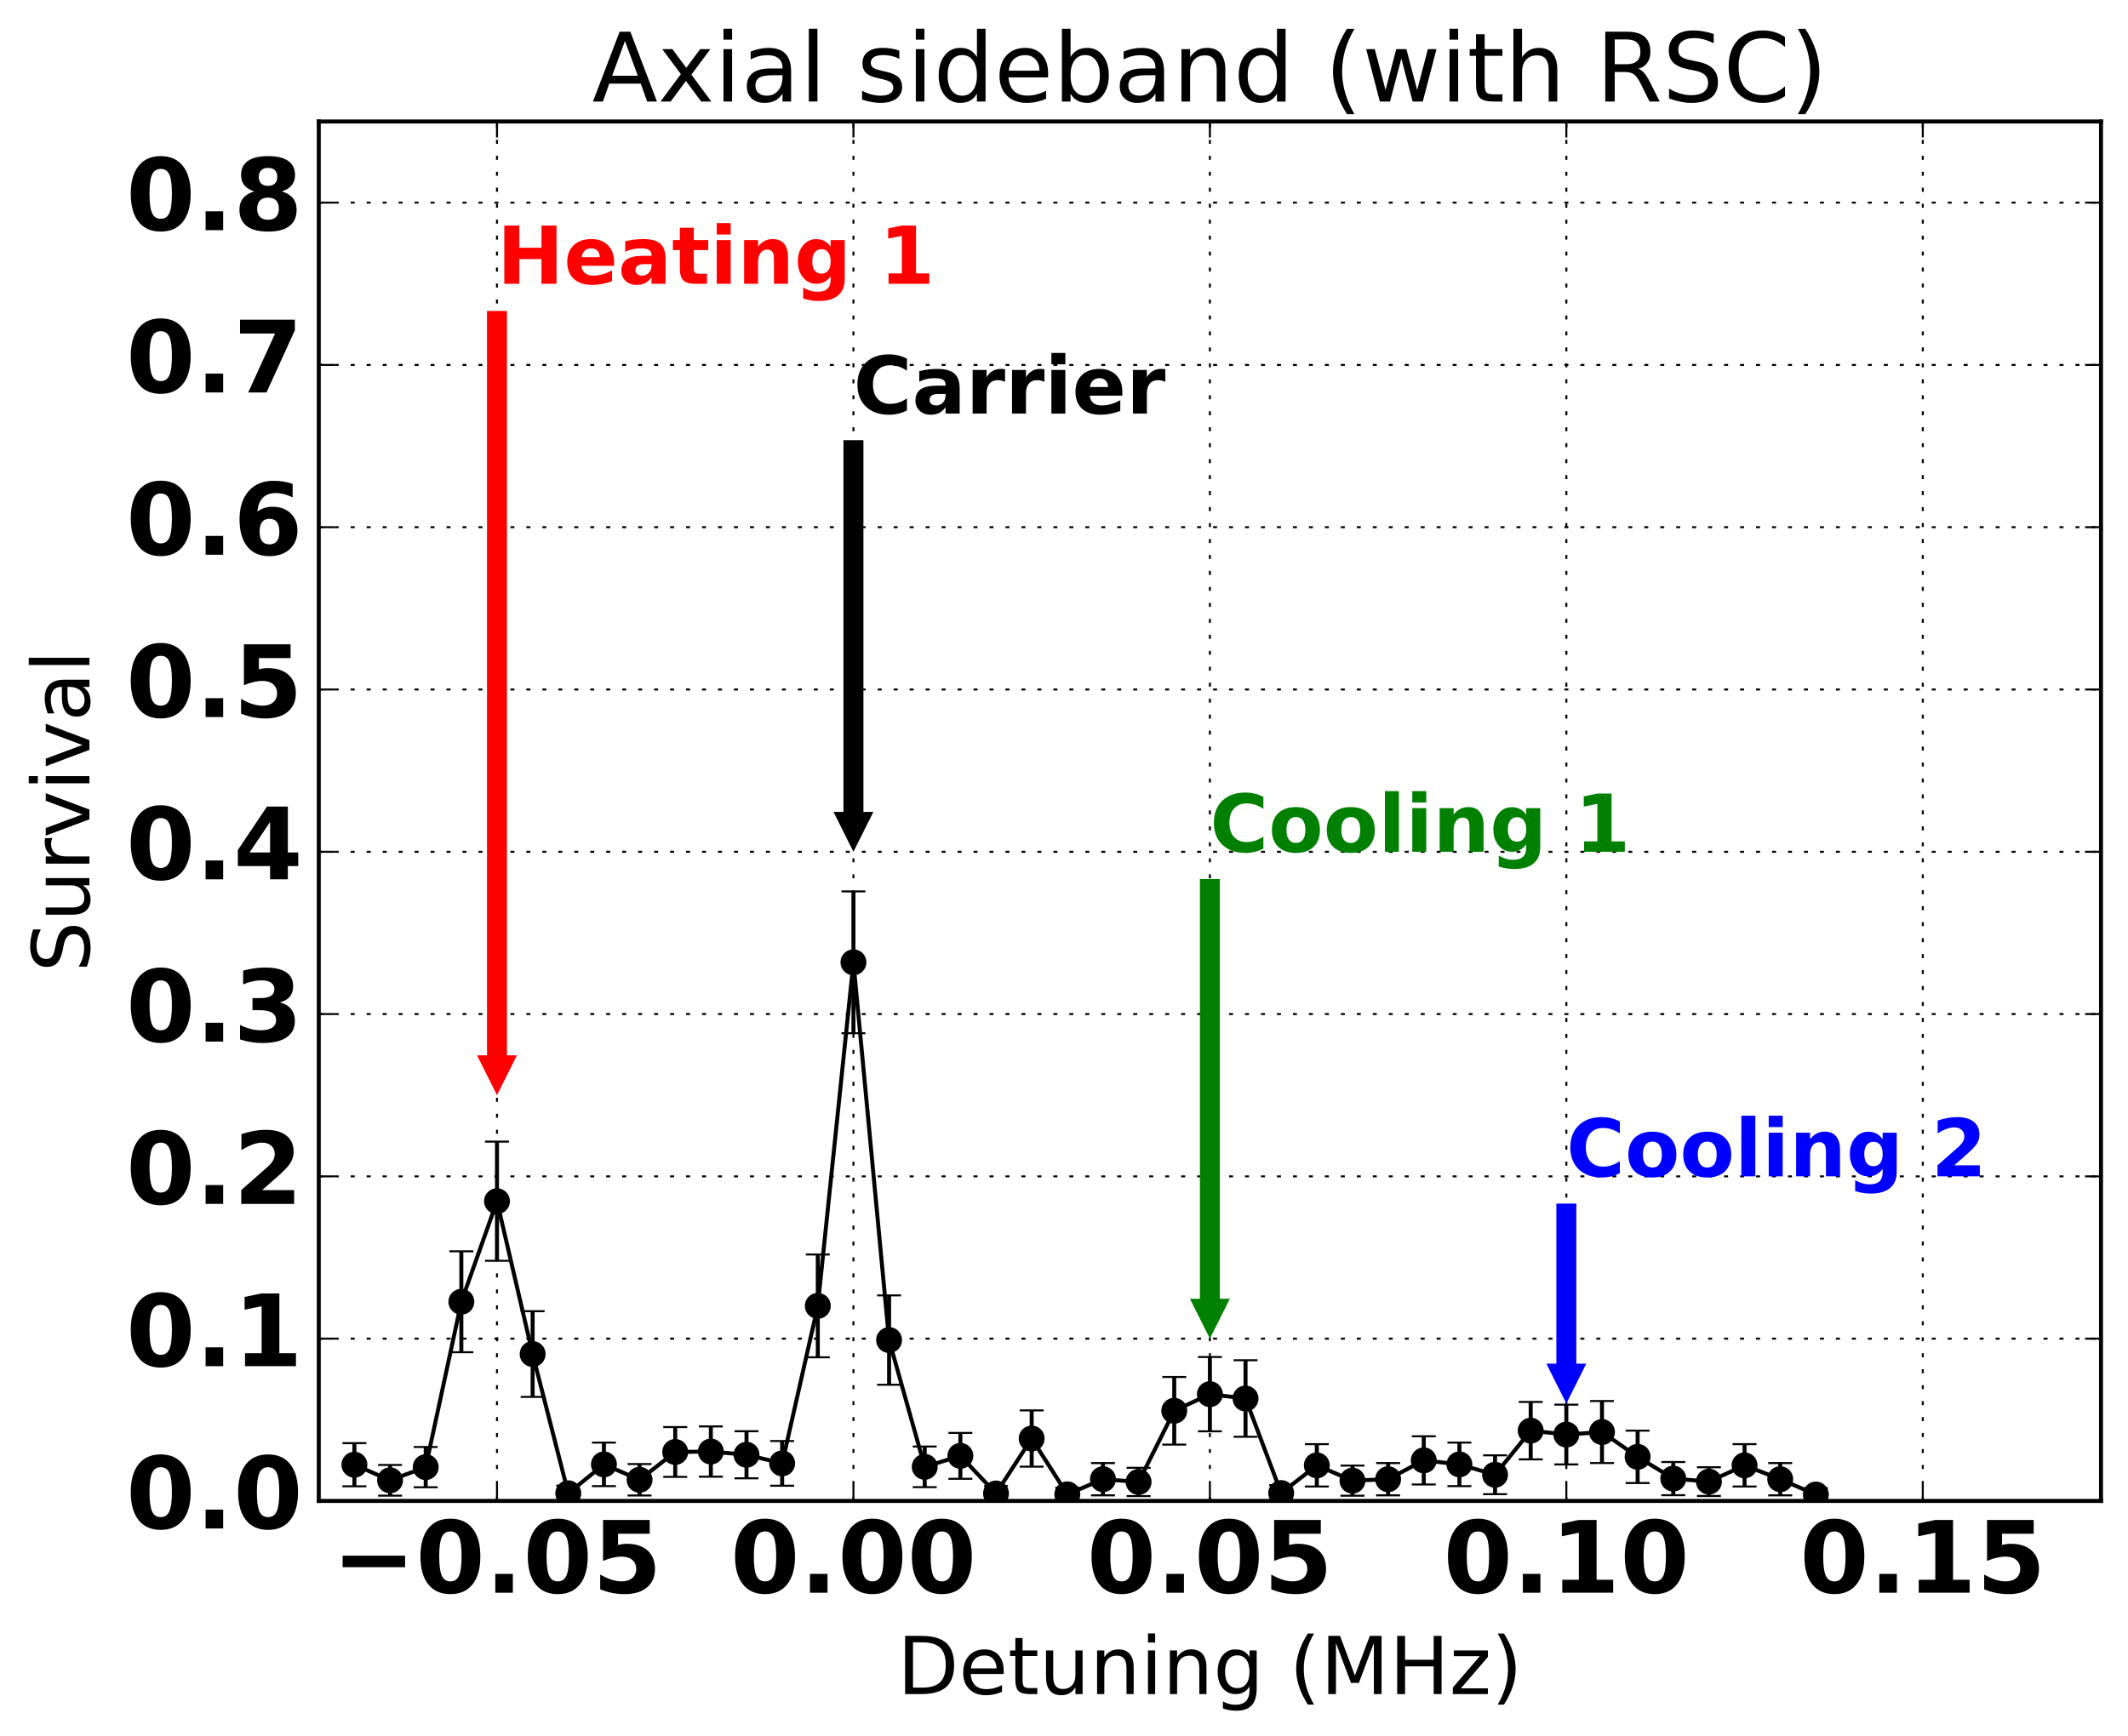 <?xml version="1.0" encoding="utf-8" standalone="no"?>
<!DOCTYPE svg PUBLIC "-//W3C//DTD SVG 1.1//EN"
  "http://www.w3.org/Graphics/SVG/1.1/DTD/svg11.dtd">
<!-- Created with matplotlib (http://matplotlib.org/) -->
<svg height="435pt" version="1.1" viewBox="0 0 533 435" width="533pt" xmlns="http://www.w3.org/2000/svg" xmlns:xlink="http://www.w3.org/1999/xlink">
 <defs>
  <style type="text/css">
*{stroke-linecap:butt;stroke-linejoin:round;stroke-miterlimit:100000;}
  </style>
 </defs>
 <g id="figure_1">
  <g id="patch_1">
   <path d="M 0 435.788 
L 533.441 435.788 
L 533.441 0 
L 0 0 
z
" style="fill:none;"/>
  </g>
  <g id="axes_1">
   <g id="patch_2">
    <path d="M 79.841 376.036 
L 526.241 376.036 
L 526.241 30.436 
L 79.841 30.436 
z
" style="fill:none;"/>
   </g>
   <g id="LineCollection_1">
    <path clip-path="url(#ped392400e9)" d="M 88.769 372.362 
L 88.769 361.559 
" style="fill:none;stroke:#000000;"/>
    <path clip-path="url(#ped392400e9)" d="M 97.697 374.707 
L 97.697 367.029 
" style="fill:none;stroke:#000000;"/>
    <path clip-path="url(#ped392400e9)" d="M 106.625 372.61 
L 106.625 362.521 
" style="fill:none;stroke:#000000;"/>
    <path clip-path="url(#ped392400e9)" d="M 115.553 338.78 
L 115.553 313.494 
" style="fill:none;stroke:#000000;"/>
    <path clip-path="url(#ped392400e9)" d="M 124.481 315.876 
L 124.481 286.015 
" style="fill:none;stroke:#000000;"/>
    <path clip-path="url(#ped392400e9)" d="M 133.409 349.968 
L 133.409 328.498 
" style="fill:none;stroke:#000000;"/>
    <path clip-path="url(#ped392400e9)" d="M 142.337 376.036 
L 142.337 372.201 
" style="fill:none;stroke:#000000;"/>
    <path clip-path="url(#ped392400e9)" d="M 151.265 372.329 
L 151.265 361.429 
" style="fill:none;stroke:#000000;"/>
    <path clip-path="url(#ped392400e9)" d="M 160.193 374.672 
L 160.193 366.794 
" style="fill:none;stroke:#000000;"/>
    <path clip-path="url(#ped392400e9)" d="M 169.121 370.011 
L 169.121 357.526 
" style="fill:none;stroke:#000000;"/>
    <path clip-path="url(#ped392400e9)" d="M 178.049 369.958 
L 178.049 357.366 
" style="fill:none;stroke:#000000;"/>
    <path clip-path="url(#ped392400e9)" d="M 186.977 370.358 
L 186.977 358.575 
" style="fill:none;stroke:#000000;"/>
    <path clip-path="url(#ped392400e9)" d="M 195.905 372.224 
L 195.905 361.025 
" style="fill:none;stroke:#000000;"/>
    <path clip-path="url(#ped392400e9)" d="M 204.833 340.046 
L 204.833 314.289 
" style="fill:none;stroke:#000000;"/>
    <path clip-path="url(#ped392400e9)" d="M 213.761 258.858 
L 213.761 223.324 
" style="fill:none;stroke:#000000;"/>
    <path clip-path="url(#ped392400e9)" d="M 222.689 346.921 
L 222.689 324.535 
" style="fill:none;stroke:#000000;"/>
    <path clip-path="url(#ped392400e9)" d="M 231.617 372.581 
L 231.617 362.408 
" style="fill:none;stroke:#000000;"/>
    <path clip-path="url(#ped392400e9)" d="M 240.545 370.495 
L 240.545 358.99 
" style="fill:none;stroke:#000000;"/>
    <path clip-path="url(#ped392400e9)" d="M 249.473 376.036 
L 249.473 372.306 
" style="fill:none;stroke:#000000;"/>
    <path clip-path="url(#ped392400e9)" d="M 258.401 367.445 
L 258.401 353.351 
" style="fill:none;stroke:#000000;"/>
    <path clip-path="url(#ped392400e9)" d="M 267.329 376.036 
L 267.329 372.731 
" style="fill:none;stroke:#000000;"/>
    <path clip-path="url(#ped392400e9)" d="M 276.257 374.635 
L 276.257 366.547 
" style="fill:none;stroke:#000000;"/>
    <path clip-path="url(#ped392400e9)" d="M 285.185 374.812 
L 285.185 367.731 
" style="fill:none;stroke:#000000;"/>
    <path clip-path="url(#ped392400e9)" d="M 294.113 361.917 
L 294.113 344.979 
" style="fill:none;stroke:#000000;"/>
    <path clip-path="url(#ped392400e9)" d="M 303.041 358.599 
L 303.041 339.975 
" style="fill:none;stroke:#000000;"/>
    <path clip-path="url(#ped392400e9)" d="M 311.969 359.964 
L 311.969 340.792 
" style="fill:none;stroke:#000000;"/>
    <path clip-path="url(#ped392400e9)" d="M 320.897 376.036 
L 320.897 372.089 
" style="fill:none;stroke:#000000;"/>
    <path clip-path="url(#ped392400e9)" d="M 329.825 372.427 
L 329.825 361.812 
" style="fill:none;stroke:#000000;"/>
    <path clip-path="url(#ped392400e9)" d="M 338.753 374.729 
L 338.753 367.178 
" style="fill:none;stroke:#000000;"/>
    <path clip-path="url(#ped392400e9)" d="M 347.681 374.635 
L 347.681 366.547 
" style="fill:none;stroke:#000000;"/>
    <path clip-path="url(#ped392400e9)" d="M 356.609 371.915 
L 356.609 359.828 
" style="fill:none;stroke:#000000;"/>
    <path clip-path="url(#ped392400e9)" d="M 365.537 372.329 
L 365.537 361.429 
" style="fill:none;stroke:#000000;"/>
    <path clip-path="url(#ped392400e9)" d="M 374.465 374.345 
L 374.465 364.612 
" style="fill:none;stroke:#000000;"/>
    <path clip-path="url(#ped392400e9)" d="M 383.393 365.624 
L 383.393 351.233 
" style="fill:none;stroke:#000000;"/>
    <path clip-path="url(#ped392400e9)" d="M 392.321 366.89 
L 392.321 351.916 
" style="fill:none;stroke:#000000;"/>
    <path clip-path="url(#ped392400e9)" d="M 401.249 366.54 
L 401.249 351.011 
" style="fill:none;stroke:#000000;"/>
    <path clip-path="url(#ped392400e9)" d="M 410.177 371.552 
L 410.177 358.424 
" style="fill:none;stroke:#000000;"/>
    <path clip-path="url(#ped392400e9)" d="M 419.105 374.596 
L 419.105 366.286 
" style="fill:none;stroke:#000000;"/>
    <path clip-path="url(#ped392400e9)" d="M 428.033 374.792 
L 428.033 367.6 
" style="fill:none;stroke:#000000;"/>
    <path clip-path="url(#ped392400e9)" d="M 436.961 372.427 
L 436.961 361.812 
" style="fill:none;stroke:#000000;"/>
    <path clip-path="url(#ped392400e9)" d="M 445.889 374.635 
L 445.889 366.547 
" style="fill:none;stroke:#000000;"/>
    <path clip-path="url(#ped392400e9)" d="M 454.817 376.036 
L 454.817 372.835 
" style="fill:none;stroke:#000000;"/>
   </g>
   <g id="line2d_1">
    <defs>
     <path d="M 3 0 
L -3 -0 
" id="m2dde2c4111" style="stroke:#000000;stroke-width:0.5;"/>
    </defs>
    <g clip-path="url(#ped392400e9)">
     <use style="stroke:#000000;stroke-width:0.5;" x="88.769" xlink:href="#m2dde2c4111" y="372.362"/>
     <use style="stroke:#000000;stroke-width:0.5;" x="97.697" xlink:href="#m2dde2c4111" y="374.707"/>
     <use style="stroke:#000000;stroke-width:0.5;" x="106.625" xlink:href="#m2dde2c4111" y="372.61"/>
     <use style="stroke:#000000;stroke-width:0.5;" x="115.553" xlink:href="#m2dde2c4111" y="338.78"/>
     <use style="stroke:#000000;stroke-width:0.5;" x="124.481" xlink:href="#m2dde2c4111" y="315.876"/>
     <use style="stroke:#000000;stroke-width:0.5;" x="133.409" xlink:href="#m2dde2c4111" y="349.968"/>
     <use style="stroke:#000000;stroke-width:0.5;" x="142.337" xlink:href="#m2dde2c4111" y="376.036"/>
     <use style="stroke:#000000;stroke-width:0.5;" x="151.265" xlink:href="#m2dde2c4111" y="372.329"/>
     <use style="stroke:#000000;stroke-width:0.5;" x="160.193" xlink:href="#m2dde2c4111" y="374.672"/>
     <use style="stroke:#000000;stroke-width:0.5;" x="169.121" xlink:href="#m2dde2c4111" y="370.011"/>
     <use style="stroke:#000000;stroke-width:0.5;" x="178.049" xlink:href="#m2dde2c4111" y="369.958"/>
     <use style="stroke:#000000;stroke-width:0.5;" x="186.977" xlink:href="#m2dde2c4111" y="370.358"/>
     <use style="stroke:#000000;stroke-width:0.5;" x="195.905" xlink:href="#m2dde2c4111" y="372.224"/>
     <use style="stroke:#000000;stroke-width:0.5;" x="204.833" xlink:href="#m2dde2c4111" y="340.046"/>
     <use style="stroke:#000000;stroke-width:0.5;" x="213.761" xlink:href="#m2dde2c4111" y="258.858"/>
     <use style="stroke:#000000;stroke-width:0.5;" x="222.689" xlink:href="#m2dde2c4111" y="346.921"/>
     <use style="stroke:#000000;stroke-width:0.5;" x="231.617" xlink:href="#m2dde2c4111" y="372.581"/>
     <use style="stroke:#000000;stroke-width:0.5;" x="240.545" xlink:href="#m2dde2c4111" y="370.495"/>
     <use style="stroke:#000000;stroke-width:0.5;" x="249.473" xlink:href="#m2dde2c4111" y="376.036"/>
     <use style="stroke:#000000;stroke-width:0.5;" x="258.401" xlink:href="#m2dde2c4111" y="367.445"/>
     <use style="stroke:#000000;stroke-width:0.5;" x="267.329" xlink:href="#m2dde2c4111" y="376.036"/>
     <use style="stroke:#000000;stroke-width:0.5;" x="276.257" xlink:href="#m2dde2c4111" y="374.635"/>
     <use style="stroke:#000000;stroke-width:0.5;" x="285.185" xlink:href="#m2dde2c4111" y="374.812"/>
     <use style="stroke:#000000;stroke-width:0.5;" x="294.113" xlink:href="#m2dde2c4111" y="361.917"/>
     <use style="stroke:#000000;stroke-width:0.5;" x="303.041" xlink:href="#m2dde2c4111" y="358.599"/>
     <use style="stroke:#000000;stroke-width:0.5;" x="311.969" xlink:href="#m2dde2c4111" y="359.964"/>
     <use style="stroke:#000000;stroke-width:0.5;" x="320.897" xlink:href="#m2dde2c4111" y="376.036"/>
     <use style="stroke:#000000;stroke-width:0.5;" x="329.825" xlink:href="#m2dde2c4111" y="372.427"/>
     <use style="stroke:#000000;stroke-width:0.5;" x="338.753" xlink:href="#m2dde2c4111" y="374.729"/>
     <use style="stroke:#000000;stroke-width:0.5;" x="347.681" xlink:href="#m2dde2c4111" y="374.635"/>
     <use style="stroke:#000000;stroke-width:0.5;" x="356.609" xlink:href="#m2dde2c4111" y="371.915"/>
     <use style="stroke:#000000;stroke-width:0.5;" x="365.537" xlink:href="#m2dde2c4111" y="372.329"/>
     <use style="stroke:#000000;stroke-width:0.5;" x="374.465" xlink:href="#m2dde2c4111" y="374.345"/>
     <use style="stroke:#000000;stroke-width:0.5;" x="383.393" xlink:href="#m2dde2c4111" y="365.624"/>
     <use style="stroke:#000000;stroke-width:0.5;" x="392.321" xlink:href="#m2dde2c4111" y="366.89"/>
     <use style="stroke:#000000;stroke-width:0.5;" x="401.249" xlink:href="#m2dde2c4111" y="366.54"/>
     <use style="stroke:#000000;stroke-width:0.5;" x="410.177" xlink:href="#m2dde2c4111" y="371.552"/>
     <use style="stroke:#000000;stroke-width:0.5;" x="419.105" xlink:href="#m2dde2c4111" y="374.596"/>
     <use style="stroke:#000000;stroke-width:0.5;" x="428.033" xlink:href="#m2dde2c4111" y="374.792"/>
     <use style="stroke:#000000;stroke-width:0.5;" x="436.961" xlink:href="#m2dde2c4111" y="372.427"/>
     <use style="stroke:#000000;stroke-width:0.5;" x="445.889" xlink:href="#m2dde2c4111" y="374.635"/>
     <use style="stroke:#000000;stroke-width:0.5;" x="454.817" xlink:href="#m2dde2c4111" y="376.036"/>
    </g>
   </g>
   <g id="line2d_2">
    <g clip-path="url(#ped392400e9)">
     <use style="stroke:#000000;stroke-width:0.5;" x="88.769" xlink:href="#m2dde2c4111" y="361.559"/>
     <use style="stroke:#000000;stroke-width:0.5;" x="97.697" xlink:href="#m2dde2c4111" y="367.029"/>
     <use style="stroke:#000000;stroke-width:0.5;" x="106.625" xlink:href="#m2dde2c4111" y="362.521"/>
     <use style="stroke:#000000;stroke-width:0.5;" x="115.553" xlink:href="#m2dde2c4111" y="313.494"/>
     <use style="stroke:#000000;stroke-width:0.5;" x="124.481" xlink:href="#m2dde2c4111" y="286.015"/>
     <use style="stroke:#000000;stroke-width:0.5;" x="133.409" xlink:href="#m2dde2c4111" y="328.498"/>
     <use style="stroke:#000000;stroke-width:0.5;" x="142.337" xlink:href="#m2dde2c4111" y="372.201"/>
     <use style="stroke:#000000;stroke-width:0.5;" x="151.265" xlink:href="#m2dde2c4111" y="361.429"/>
     <use style="stroke:#000000;stroke-width:0.5;" x="160.193" xlink:href="#m2dde2c4111" y="366.794"/>
     <use style="stroke:#000000;stroke-width:0.5;" x="169.121" xlink:href="#m2dde2c4111" y="357.526"/>
     <use style="stroke:#000000;stroke-width:0.5;" x="178.049" xlink:href="#m2dde2c4111" y="357.366"/>
     <use style="stroke:#000000;stroke-width:0.5;" x="186.977" xlink:href="#m2dde2c4111" y="358.575"/>
     <use style="stroke:#000000;stroke-width:0.5;" x="195.905" xlink:href="#m2dde2c4111" y="361.025"/>
     <use style="stroke:#000000;stroke-width:0.5;" x="204.833" xlink:href="#m2dde2c4111" y="314.289"/>
     <use style="stroke:#000000;stroke-width:0.5;" x="213.761" xlink:href="#m2dde2c4111" y="223.324"/>
     <use style="stroke:#000000;stroke-width:0.5;" x="222.689" xlink:href="#m2dde2c4111" y="324.535"/>
     <use style="stroke:#000000;stroke-width:0.5;" x="231.617" xlink:href="#m2dde2c4111" y="362.408"/>
     <use style="stroke:#000000;stroke-width:0.5;" x="240.545" xlink:href="#m2dde2c4111" y="358.99"/>
     <use style="stroke:#000000;stroke-width:0.5;" x="249.473" xlink:href="#m2dde2c4111" y="372.306"/>
     <use style="stroke:#000000;stroke-width:0.5;" x="258.401" xlink:href="#m2dde2c4111" y="353.351"/>
     <use style="stroke:#000000;stroke-width:0.5;" x="267.329" xlink:href="#m2dde2c4111" y="372.731"/>
     <use style="stroke:#000000;stroke-width:0.5;" x="276.257" xlink:href="#m2dde2c4111" y="366.547"/>
     <use style="stroke:#000000;stroke-width:0.5;" x="285.185" xlink:href="#m2dde2c4111" y="367.731"/>
     <use style="stroke:#000000;stroke-width:0.5;" x="294.113" xlink:href="#m2dde2c4111" y="344.979"/>
     <use style="stroke:#000000;stroke-width:0.5;" x="303.041" xlink:href="#m2dde2c4111" y="339.975"/>
     <use style="stroke:#000000;stroke-width:0.5;" x="311.969" xlink:href="#m2dde2c4111" y="340.792"/>
     <use style="stroke:#000000;stroke-width:0.5;" x="320.897" xlink:href="#m2dde2c4111" y="372.089"/>
     <use style="stroke:#000000;stroke-width:0.5;" x="329.825" xlink:href="#m2dde2c4111" y="361.812"/>
     <use style="stroke:#000000;stroke-width:0.5;" x="338.753" xlink:href="#m2dde2c4111" y="367.178"/>
     <use style="stroke:#000000;stroke-width:0.5;" x="347.681" xlink:href="#m2dde2c4111" y="366.547"/>
     <use style="stroke:#000000;stroke-width:0.5;" x="356.609" xlink:href="#m2dde2c4111" y="359.828"/>
     <use style="stroke:#000000;stroke-width:0.5;" x="365.537" xlink:href="#m2dde2c4111" y="361.429"/>
     <use style="stroke:#000000;stroke-width:0.5;" x="374.465" xlink:href="#m2dde2c4111" y="364.612"/>
     <use style="stroke:#000000;stroke-width:0.5;" x="383.393" xlink:href="#m2dde2c4111" y="351.233"/>
     <use style="stroke:#000000;stroke-width:0.5;" x="392.321" xlink:href="#m2dde2c4111" y="351.916"/>
     <use style="stroke:#000000;stroke-width:0.5;" x="401.249" xlink:href="#m2dde2c4111" y="351.011"/>
     <use style="stroke:#000000;stroke-width:0.5;" x="410.177" xlink:href="#m2dde2c4111" y="358.424"/>
     <use style="stroke:#000000;stroke-width:0.5;" x="419.105" xlink:href="#m2dde2c4111" y="366.286"/>
     <use style="stroke:#000000;stroke-width:0.5;" x="428.033" xlink:href="#m2dde2c4111" y="367.6"/>
     <use style="stroke:#000000;stroke-width:0.5;" x="436.961" xlink:href="#m2dde2c4111" y="361.812"/>
     <use style="stroke:#000000;stroke-width:0.5;" x="445.889" xlink:href="#m2dde2c4111" y="366.547"/>
     <use style="stroke:#000000;stroke-width:0.5;" x="454.817" xlink:href="#m2dde2c4111" y="372.835"/>
    </g>
   </g>
   <g id="line2d_3">
    <path clip-path="url(#ped392400e9)" d="M 88.769 366.961 
L 97.697 370.868 
L 106.625 367.566 
L 115.553 326.137 
L 124.481 300.946 
L 133.409 339.233 
L 142.337 374.118 
L 151.265 366.879 
L 160.193 370.733 
L 169.121 363.769 
L 178.049 363.662 
L 186.977 364.467 
L 195.905 366.624 
L 204.833 327.167 
L 213.761 241.091 
L 222.689 335.728 
L 231.617 367.494 
L 240.545 364.742 
L 249.473 374.171 
L 258.401 360.398 
L 267.329 374.383 
L 276.257 370.591 
L 285.185 371.272 
L 294.113 353.448 
L 303.041 349.287 
L 311.969 350.378 
L 320.897 374.063 
L 329.825 367.12 
L 338.753 370.954 
L 347.681 370.591 
L 356.609 365.872 
L 365.537 366.879 
L 374.465 369.478 
L 383.393 358.428 
L 392.321 359.403 
L 401.249 358.775 
L 410.177 364.988 
L 419.105 370.441 
L 428.033 371.196 
L 436.961 367.12 
L 445.889 370.591 
L 454.817 374.436 
" style="fill:none;stroke:#000000;stroke-linecap:square;"/>
    <defs>
     <path d="M 0 3 
C 0.796 3 1.559 2.684 2.121 2.121 
C 2.684 1.559 3 0.796 3 0 
C 3 -0.796 2.684 -1.559 2.121 -2.121 
C 1.559 -2.684 0.796 -3 0 -3 
C -0.796 -3 -1.559 -2.684 -2.121 -2.121 
C -2.684 -1.559 -3 -0.796 -3 0 
C -3 0.796 -2.684 1.559 -2.121 2.121 
C -1.559 2.684 -0.796 3 0 3 
z
" id="mf491cd9de0" style="stroke:#000000;stroke-width:0.5;"/>
    </defs>
    <g clip-path="url(#ped392400e9)">
     <use style="stroke:#000000;stroke-width:0.5;" x="88.769" xlink:href="#mf491cd9de0" y="366.961"/>
     <use style="stroke:#000000;stroke-width:0.5;" x="97.697" xlink:href="#mf491cd9de0" y="370.868"/>
     <use style="stroke:#000000;stroke-width:0.5;" x="106.625" xlink:href="#mf491cd9de0" y="367.566"/>
     <use style="stroke:#000000;stroke-width:0.5;" x="115.553" xlink:href="#mf491cd9de0" y="326.137"/>
     <use style="stroke:#000000;stroke-width:0.5;" x="124.481" xlink:href="#mf491cd9de0" y="300.946"/>
     <use style="stroke:#000000;stroke-width:0.5;" x="133.409" xlink:href="#mf491cd9de0" y="339.233"/>
     <use style="stroke:#000000;stroke-width:0.5;" x="142.337" xlink:href="#mf491cd9de0" y="374.118"/>
     <use style="stroke:#000000;stroke-width:0.5;" x="151.265" xlink:href="#mf491cd9de0" y="366.879"/>
     <use style="stroke:#000000;stroke-width:0.5;" x="160.193" xlink:href="#mf491cd9de0" y="370.733"/>
     <use style="stroke:#000000;stroke-width:0.5;" x="169.121" xlink:href="#mf491cd9de0" y="363.769"/>
     <use style="stroke:#000000;stroke-width:0.5;" x="178.049" xlink:href="#mf491cd9de0" y="363.662"/>
     <use style="stroke:#000000;stroke-width:0.5;" x="186.977" xlink:href="#mf491cd9de0" y="364.467"/>
     <use style="stroke:#000000;stroke-width:0.5;" x="195.905" xlink:href="#mf491cd9de0" y="366.624"/>
     <use style="stroke:#000000;stroke-width:0.5;" x="204.833" xlink:href="#mf491cd9de0" y="327.167"/>
     <use style="stroke:#000000;stroke-width:0.5;" x="213.761" xlink:href="#mf491cd9de0" y="241.091"/>
     <use style="stroke:#000000;stroke-width:0.5;" x="222.689" xlink:href="#mf491cd9de0" y="335.728"/>
     <use style="stroke:#000000;stroke-width:0.5;" x="231.617" xlink:href="#mf491cd9de0" y="367.494"/>
     <use style="stroke:#000000;stroke-width:0.5;" x="240.545" xlink:href="#mf491cd9de0" y="364.742"/>
     <use style="stroke:#000000;stroke-width:0.5;" x="249.473" xlink:href="#mf491cd9de0" y="374.171"/>
     <use style="stroke:#000000;stroke-width:0.5;" x="258.401" xlink:href="#mf491cd9de0" y="360.398"/>
     <use style="stroke:#000000;stroke-width:0.5;" x="267.329" xlink:href="#mf491cd9de0" y="374.383"/>
     <use style="stroke:#000000;stroke-width:0.5;" x="276.257" xlink:href="#mf491cd9de0" y="370.591"/>
     <use style="stroke:#000000;stroke-width:0.5;" x="285.185" xlink:href="#mf491cd9de0" y="371.272"/>
     <use style="stroke:#000000;stroke-width:0.5;" x="294.113" xlink:href="#mf491cd9de0" y="353.448"/>
     <use style="stroke:#000000;stroke-width:0.5;" x="303.041" xlink:href="#mf491cd9de0" y="349.287"/>
     <use style="stroke:#000000;stroke-width:0.5;" x="311.969" xlink:href="#mf491cd9de0" y="350.378"/>
     <use style="stroke:#000000;stroke-width:0.5;" x="320.897" xlink:href="#mf491cd9de0" y="374.063"/>
     <use style="stroke:#000000;stroke-width:0.5;" x="329.825" xlink:href="#mf491cd9de0" y="367.12"/>
     <use style="stroke:#000000;stroke-width:0.5;" x="338.753" xlink:href="#mf491cd9de0" y="370.954"/>
     <use style="stroke:#000000;stroke-width:0.5;" x="347.681" xlink:href="#mf491cd9de0" y="370.591"/>
     <use style="stroke:#000000;stroke-width:0.5;" x="356.609" xlink:href="#mf491cd9de0" y="365.872"/>
     <use style="stroke:#000000;stroke-width:0.5;" x="365.537" xlink:href="#mf491cd9de0" y="366.879"/>
     <use style="stroke:#000000;stroke-width:0.5;" x="374.465" xlink:href="#mf491cd9de0" y="369.478"/>
     <use style="stroke:#000000;stroke-width:0.5;" x="383.393" xlink:href="#mf491cd9de0" y="358.428"/>
     <use style="stroke:#000000;stroke-width:0.5;" x="392.321" xlink:href="#mf491cd9de0" y="359.403"/>
     <use style="stroke:#000000;stroke-width:0.5;" x="401.249" xlink:href="#mf491cd9de0" y="358.775"/>
     <use style="stroke:#000000;stroke-width:0.5;" x="410.177" xlink:href="#mf491cd9de0" y="364.988"/>
     <use style="stroke:#000000;stroke-width:0.5;" x="419.105" xlink:href="#mf491cd9de0" y="370.441"/>
     <use style="stroke:#000000;stroke-width:0.5;" x="428.033" xlink:href="#mf491cd9de0" y="371.196"/>
     <use style="stroke:#000000;stroke-width:0.5;" x="436.961" xlink:href="#mf491cd9de0" y="367.12"/>
     <use style="stroke:#000000;stroke-width:0.5;" x="445.889" xlink:href="#mf491cd9de0" y="370.591"/>
     <use style="stroke:#000000;stroke-width:0.5;" x="454.817" xlink:href="#mf491cd9de0" y="374.436"/>
    </g>
   </g>
   <g id="patch_3">
    <path d="M 79.841 376.036 
L 526.241 376.036 
" style="fill:none;stroke:#000000;stroke-linecap:square;stroke-linejoin:miter;"/>
   </g>
   <g id="patch_4">
    <path d="M 79.841 376.036 
L 79.841 30.436 
" style="fill:none;stroke:#000000;stroke-linecap:square;stroke-linejoin:miter;"/>
   </g>
   <g id="patch_5">
    <path d="M 79.841 30.436 
L 526.241 30.436 
" style="fill:none;stroke:#000000;stroke-linecap:square;stroke-linejoin:miter;"/>
   </g>
   <g id="patch_6">
    <path d="M 526.241 376.036 
L 526.241 30.436 
" style="fill:none;stroke:#000000;stroke-linecap:square;stroke-linejoin:miter;"/>
   </g>
   <g id="matplotlib.axis_1">
    <g id="xtick_1">
     <g id="line2d_4">
      <path clip-path="url(#ped392400e9)" d="M 124.481 376.036 
L 124.481 30.436 
" style="fill:none;stroke:#000000;stroke-dasharray:1,3;stroke-dashoffset:0.0;stroke-width:0.5;"/>
     </g>
     <g id="line2d_5">
      <defs>
       <path d="M 0 0 
L 0 -4 
" id="me5efb0a64c" style="stroke:#000000;stroke-width:0.5;"/>
      </defs>
      <g>
       <use style="stroke:#000000;stroke-width:0.5;" x="124.481" xlink:href="#me5efb0a64c" y="376.036"/>
      </g>
     </g>
     <g id="line2d_6">
      <defs>
       <path d="M 0 0 
L 0 4 
" id="mf655e42ea9" style="stroke:#000000;stroke-width:0.5;"/>
      </defs>
      <g>
       <use style="stroke:#000000;stroke-width:0.5;" x="124.481" xlink:href="#mf655e42ea9" y="30.436"/>
      </g>
     </g>
     <g id="text_1">
      <!-- −0.05 -->
      <defs>
       <path d="M 46 36.531 
Q 46 50.203 43.438 55.781 
Q 40.875 61.375 34.812 61.375 
Q 28.766 61.375 26.172 55.781 
Q 23.578 50.203 23.578 36.531 
Q 23.578 22.703 26.172 17.031 
Q 28.766 11.375 34.812 11.375 
Q 40.828 11.375 43.406 17.031 
Q 46 22.703 46 36.531 
M 64.797 36.375 
Q 64.797 18.266 56.984 8.422 
Q 49.172 -1.422 34.812 -1.422 
Q 20.406 -1.422 12.594 8.422 
Q 4.781 18.266 4.781 36.375 
Q 4.781 54.547 12.594 64.375 
Q 20.406 74.219 34.812 74.219 
Q 49.172 74.219 56.984 64.375 
Q 64.797 54.547 64.797 36.375 
" id="BitstreamVeraSans-Bold-30"/>
       <path d="M 10.203 18.891 
L 27.781 18.891 
L 27.781 0 
L 10.203 0 
z
" id="BitstreamVeraSans-Bold-2e"/>
       <path d="M 10.594 37.109 
L 73.188 37.109 
L 73.188 25.594 
L 10.594 25.594 
z
" id="BitstreamVeraSans-Bold-2212"/>
       <path d="M 10.594 72.906 
L 57.328 72.906 
L 57.328 59.078 
L 25.594 59.078 
L 25.594 47.797 
Q 27.734 48.391 29.906 48.703 
Q 32.078 49.031 34.422 49.031 
Q 47.75 49.031 55.172 42.359 
Q 62.594 35.688 62.594 23.781 
Q 62.594 11.969 54.516 5.266 
Q 46.438 -1.422 32.078 -1.422 
Q 25.875 -1.422 19.797 -0.219 
Q 13.719 0.984 7.719 3.422 
L 7.719 18.219 
Q 13.672 14.797 19.016 13.078 
Q 24.359 11.375 29.109 11.375 
Q 35.938 11.375 39.859 14.719 
Q 43.797 18.062 43.797 23.781 
Q 43.797 29.547 39.859 32.859 
Q 35.938 36.188 29.109 36.188 
Q 25.047 36.188 20.453 35.125 
Q 15.875 34.078 10.594 31.891 
z
" id="BitstreamVeraSans-Bold-35"/>
      </defs>
      <g transform="translate(83.167 399.032)scale(0.25 -0.25)">
       <use xlink:href="#BitstreamVeraSans-Bold-2212"/>
       <use x="83.789" xlink:href="#BitstreamVeraSans-Bold-30"/>
       <use x="153.369" xlink:href="#BitstreamVeraSans-Bold-2e"/>
       <use x="191.357" xlink:href="#BitstreamVeraSans-Bold-30"/>
       <use x="260.938" xlink:href="#BitstreamVeraSans-Bold-35"/>
      </g>
     </g>
    </g>
    <g id="xtick_2">
     <g id="line2d_7">
      <path clip-path="url(#ped392400e9)" d="M 213.761 376.036 
L 213.761 30.436 
" style="fill:none;stroke:#000000;stroke-dasharray:1,3;stroke-dashoffset:0.0;stroke-width:0.5;"/>
     </g>
     <g id="line2d_8">
      <g>
       <use style="stroke:#000000;stroke-width:0.5;" x="213.761" xlink:href="#me5efb0a64c" y="376.036"/>
      </g>
     </g>
     <g id="line2d_9">
      <g>
       <use style="stroke:#000000;stroke-width:0.5;" x="213.761" xlink:href="#mf655e42ea9" y="30.436"/>
      </g>
     </g>
     <g id="text_2">
      <!-- 0.00 -->
      <g transform="translate(182.922 399.032)scale(0.25 -0.25)">
       <use xlink:href="#BitstreamVeraSans-Bold-30"/>
       <use x="69.58" xlink:href="#BitstreamVeraSans-Bold-2e"/>
       <use x="107.568" xlink:href="#BitstreamVeraSans-Bold-30"/>
       <use x="177.148" xlink:href="#BitstreamVeraSans-Bold-30"/>
      </g>
     </g>
    </g>
    <g id="xtick_3">
     <g id="line2d_10">
      <path clip-path="url(#ped392400e9)" d="M 303.041 376.036 
L 303.041 30.436 
" style="fill:none;stroke:#000000;stroke-dasharray:1,3;stroke-dashoffset:0.0;stroke-width:0.5;"/>
     </g>
     <g id="line2d_11">
      <g>
       <use style="stroke:#000000;stroke-width:0.5;" x="303.041" xlink:href="#me5efb0a64c" y="376.036"/>
      </g>
     </g>
     <g id="line2d_12">
      <g>
       <use style="stroke:#000000;stroke-width:0.5;" x="303.041" xlink:href="#mf655e42ea9" y="30.436"/>
      </g>
     </g>
     <g id="text_3">
      <!-- 0.05 -->
      <g transform="translate(272.202 399.032)scale(0.25 -0.25)">
       <use xlink:href="#BitstreamVeraSans-Bold-30"/>
       <use x="69.58" xlink:href="#BitstreamVeraSans-Bold-2e"/>
       <use x="107.568" xlink:href="#BitstreamVeraSans-Bold-30"/>
       <use x="177.148" xlink:href="#BitstreamVeraSans-Bold-35"/>
      </g>
     </g>
    </g>
    <g id="xtick_4">
     <g id="line2d_13">
      <path clip-path="url(#ped392400e9)" d="M 392.321 376.036 
L 392.321 30.436 
" style="fill:none;stroke:#000000;stroke-dasharray:1,3;stroke-dashoffset:0.0;stroke-width:0.5;"/>
     </g>
     <g id="line2d_14">
      <g>
       <use style="stroke:#000000;stroke-width:0.5;" x="392.321" xlink:href="#me5efb0a64c" y="376.036"/>
      </g>
     </g>
     <g id="line2d_15">
      <g>
       <use style="stroke:#000000;stroke-width:0.5;" x="392.321" xlink:href="#mf655e42ea9" y="30.436"/>
      </g>
     </g>
     <g id="text_4">
      <!-- 0.10 -->
      <defs>
       <path d="M 11.719 12.984 
L 28.328 12.984 
L 28.328 60.109 
L 11.281 56.594 
L 11.281 69.391 
L 28.219 72.906 
L 46.094 72.906 
L 46.094 12.984 
L 62.703 12.984 
L 62.703 0 
L 11.719 0 
z
" id="BitstreamVeraSans-Bold-31"/>
      </defs>
      <g transform="translate(361.482 399.032)scale(0.25 -0.25)">
       <use xlink:href="#BitstreamVeraSans-Bold-30"/>
       <use x="69.58" xlink:href="#BitstreamVeraSans-Bold-2e"/>
       <use x="107.568" xlink:href="#BitstreamVeraSans-Bold-31"/>
       <use x="177.148" xlink:href="#BitstreamVeraSans-Bold-30"/>
      </g>
     </g>
    </g>
    <g id="xtick_5">
     <g id="line2d_16">
      <path clip-path="url(#ped392400e9)" d="M 481.601 376.036 
L 481.601 30.436 
" style="fill:none;stroke:#000000;stroke-dasharray:1,3;stroke-dashoffset:0.0;stroke-width:0.5;"/>
     </g>
     <g id="line2d_17">
      <g>
       <use style="stroke:#000000;stroke-width:0.5;" x="481.601" xlink:href="#me5efb0a64c" y="376.036"/>
      </g>
     </g>
     <g id="line2d_18">
      <g>
       <use style="stroke:#000000;stroke-width:0.5;" x="481.601" xlink:href="#mf655e42ea9" y="30.436"/>
      </g>
     </g>
     <g id="text_5">
      <!-- 0.15 -->
      <g transform="translate(450.762 399.032)scale(0.25 -0.25)">
       <use xlink:href="#BitstreamVeraSans-Bold-30"/>
       <use x="69.58" xlink:href="#BitstreamVeraSans-Bold-2e"/>
       <use x="107.568" xlink:href="#BitstreamVeraSans-Bold-31"/>
       <use x="177.148" xlink:href="#BitstreamVeraSans-Bold-35"/>
      </g>
     </g>
    </g>
    <g id="text_6">
     <!-- Detuning (MHz) -->
     <defs>
      <path id="BitstreamVeraSans-Roman-20"/>
      <path d="M 56.203 29.594 
L 56.203 25.203 
L 14.891 25.203 
Q 15.484 15.922 20.484 11.062 
Q 25.484 6.203 34.422 6.203 
Q 39.594 6.203 44.453 7.469 
Q 49.312 8.734 54.109 11.281 
L 54.109 2.781 
Q 49.266 0.734 44.188 -0.344 
Q 39.109 -1.422 33.891 -1.422 
Q 20.797 -1.422 13.156 6.188 
Q 5.516 13.812 5.516 26.812 
Q 5.516 40.234 12.766 48.109 
Q 20.016 56 32.328 56 
Q 43.359 56 49.781 48.891 
Q 56.203 41.797 56.203 29.594 
M 47.219 32.234 
Q 47.125 39.594 43.094 43.984 
Q 39.062 48.391 32.422 48.391 
Q 24.906 48.391 20.391 44.141 
Q 15.875 39.891 15.188 32.172 
z
" id="BitstreamVeraSans-Roman-65"/>
      <path d="M 54.891 33.016 
L 54.891 0 
L 45.906 0 
L 45.906 32.719 
Q 45.906 40.484 42.875 44.328 
Q 39.844 48.188 33.797 48.188 
Q 26.516 48.188 22.312 43.547 
Q 18.109 38.922 18.109 30.906 
L 18.109 0 
L 9.078 0 
L 9.078 54.688 
L 18.109 54.688 
L 18.109 46.188 
Q 21.344 51.125 25.703 53.562 
Q 30.078 56 35.797 56 
Q 45.219 56 50.047 50.172 
Q 54.891 44.344 54.891 33.016 
" id="BitstreamVeraSans-Roman-6e"/>
      <path d="M 31 75.875 
Q 24.469 64.656 21.281 53.656 
Q 18.109 42.672 18.109 31.391 
Q 18.109 20.125 21.312 9.062 
Q 24.516 -2 31 -13.188 
L 23.188 -13.188 
Q 15.875 -1.703 12.234 9.375 
Q 8.594 20.453 8.594 31.391 
Q 8.594 42.281 12.203 53.312 
Q 15.828 64.359 23.188 75.875 
z
" id="BitstreamVeraSans-Roman-28"/>
      <path d="M 45.406 27.984 
Q 45.406 37.75 41.375 43.109 
Q 37.359 48.484 30.078 48.484 
Q 22.859 48.484 18.828 43.109 
Q 14.797 37.75 14.797 27.984 
Q 14.797 18.266 18.828 12.891 
Q 22.859 7.516 30.078 7.516 
Q 37.359 7.516 41.375 12.891 
Q 45.406 18.266 45.406 27.984 
M 54.391 6.781 
Q 54.391 -7.172 48.188 -13.984 
Q 42 -20.797 29.203 -20.797 
Q 24.469 -20.797 20.266 -20.094 
Q 16.062 -19.391 12.109 -17.922 
L 12.109 -9.188 
Q 16.062 -11.328 19.922 -12.344 
Q 23.781 -13.375 27.781 -13.375 
Q 36.625 -13.375 41.016 -8.766 
Q 45.406 -4.156 45.406 5.172 
L 45.406 9.625 
Q 42.625 4.781 38.281 2.391 
Q 33.938 0 27.875 0 
Q 17.828 0 11.672 7.656 
Q 5.516 15.328 5.516 27.984 
Q 5.516 40.672 11.672 48.328 
Q 17.828 56 27.875 56 
Q 33.938 56 38.281 53.609 
Q 42.625 51.219 45.406 46.391 
L 45.406 54.688 
L 54.391 54.688 
z
" id="BitstreamVeraSans-Roman-67"/>
      <path d="M 9.812 72.906 
L 24.516 72.906 
L 43.109 23.297 
L 61.812 72.906 
L 76.516 72.906 
L 76.516 0 
L 66.891 0 
L 66.891 64.016 
L 48.094 14.016 
L 38.188 14.016 
L 19.391 64.016 
L 19.391 0 
L 9.812 0 
z
" id="BitstreamVeraSans-Roman-4d"/>
      <path d="M 9.812 72.906 
L 19.672 72.906 
L 19.672 43.016 
L 55.516 43.016 
L 55.516 72.906 
L 65.375 72.906 
L 65.375 0 
L 55.516 0 
L 55.516 34.719 
L 19.672 34.719 
L 19.672 0 
L 9.812 0 
z
" id="BitstreamVeraSans-Roman-48"/>
      <path d="M 9.422 54.688 
L 18.406 54.688 
L 18.406 0 
L 9.422 0 
z
M 9.422 75.984 
L 18.406 75.984 
L 18.406 64.594 
L 9.422 64.594 
z
" id="BitstreamVeraSans-Roman-69"/>
      <path d="M 18.312 70.219 
L 18.312 54.688 
L 36.812 54.688 
L 36.812 47.703 
L 18.312 47.703 
L 18.312 18.016 
Q 18.312 11.328 20.141 9.422 
Q 21.969 7.516 27.594 7.516 
L 36.812 7.516 
L 36.812 0 
L 27.594 0 
Q 17.188 0 13.234 3.875 
Q 9.281 7.766 9.281 18.016 
L 9.281 47.703 
L 2.688 47.703 
L 2.688 54.688 
L 9.281 54.688 
L 9.281 70.219 
z
" id="BitstreamVeraSans-Roman-74"/>
      <path d="M 8.5 21.578 
L 8.5 54.688 
L 17.484 54.688 
L 17.484 21.922 
Q 17.484 14.156 20.5 10.266 
Q 23.531 6.391 29.594 6.391 
Q 36.859 6.391 41.078 11.031 
Q 45.312 15.672 45.312 23.688 
L 45.312 54.688 
L 54.297 54.688 
L 54.297 0 
L 45.312 0 
L 45.312 8.406 
Q 42.047 3.422 37.719 1 
Q 33.406 -1.422 27.688 -1.422 
Q 18.266 -1.422 13.375 4.438 
Q 8.5 10.297 8.5 21.578 
" id="BitstreamVeraSans-Roman-75"/>
      <path d="M 5.516 54.688 
L 48.188 54.688 
L 48.188 46.484 
L 14.406 7.172 
L 48.188 7.172 
L 48.188 0 
L 4.297 0 
L 4.297 8.203 
L 38.094 47.516 
L 5.516 47.516 
z
" id="BitstreamVeraSans-Roman-7a"/>
      <path d="M 19.672 64.797 
L 19.672 8.109 
L 31.594 8.109 
Q 46.688 8.109 53.688 14.938 
Q 60.688 21.781 60.688 36.531 
Q 60.688 51.172 53.688 57.984 
Q 46.688 64.797 31.594 64.797 
z
M 9.812 72.906 
L 30.078 72.906 
Q 51.266 72.906 61.172 64.094 
Q 71.094 55.281 71.094 36.531 
Q 71.094 17.672 61.125 8.828 
Q 51.172 0 30.078 0 
L 9.812 0 
z
" id="BitstreamVeraSans-Roman-44"/>
      <path d="M 8.016 75.875 
L 15.828 75.875 
Q 23.141 64.359 26.781 53.312 
Q 30.422 42.281 30.422 31.391 
Q 30.422 20.453 26.781 9.375 
Q 23.141 -1.703 15.828 -13.188 
L 8.016 -13.188 
Q 14.5 -2 17.703 9.062 
Q 20.906 20.125 20.906 31.391 
Q 20.906 42.672 17.703 53.656 
Q 14.5 64.656 8.016 75.875 
" id="BitstreamVeraSans-Roman-29"/>
     </defs>
     <g transform="translate(224.751 424.428)scale(0.2 -0.2)">
      <use xlink:href="#BitstreamVeraSans-Roman-44"/>
      <use x="77.002" xlink:href="#BitstreamVeraSans-Roman-65"/>
      <use x="138.525" xlink:href="#BitstreamVeraSans-Roman-74"/>
      <use x="177.734" xlink:href="#BitstreamVeraSans-Roman-75"/>
      <use x="241.113" xlink:href="#BitstreamVeraSans-Roman-6e"/>
      <use x="304.492" xlink:href="#BitstreamVeraSans-Roman-69"/>
      <use x="332.275" xlink:href="#BitstreamVeraSans-Roman-6e"/>
      <use x="395.654" xlink:href="#BitstreamVeraSans-Roman-67"/>
      <use x="459.131" xlink:href="#BitstreamVeraSans-Roman-20"/>
      <use x="490.918" xlink:href="#BitstreamVeraSans-Roman-28"/>
      <use x="529.932" xlink:href="#BitstreamVeraSans-Roman-4d"/>
      <use x="616.211" xlink:href="#BitstreamVeraSans-Roman-48"/>
      <use x="691.406" xlink:href="#BitstreamVeraSans-Roman-7a"/>
      <use x="743.896" xlink:href="#BitstreamVeraSans-Roman-29"/>
     </g>
    </g>
   </g>
   <g id="matplotlib.axis_2">
    <g id="ytick_1">
     <g id="line2d_19">
      <path clip-path="url(#ped392400e9)" d="M 79.841 376.036 
L 526.241 376.036 
" style="fill:none;stroke:#000000;stroke-dasharray:1,3;stroke-dashoffset:0.0;stroke-width:0.5;"/>
     </g>
     <g id="line2d_20">
      <defs>
       <path d="M 0 0 
L 4 0 
" id="m81bd425293" style="stroke:#000000;stroke-width:0.5;"/>
      </defs>
      <g>
       <use style="stroke:#000000;stroke-width:0.5;" x="79.841" xlink:href="#m81bd425293" y="376.036"/>
      </g>
     </g>
     <g id="line2d_21">
      <defs>
       <path d="M 0 0 
L -4 0 
" id="m2231b0ddac" style="stroke:#000000;stroke-width:0.5;"/>
      </defs>
      <g>
       <use style="stroke:#000000;stroke-width:0.5;" x="526.241" xlink:href="#m2231b0ddac" y="376.036"/>
      </g>
     </g>
     <g id="text_7">
      <!-- 0.0 -->
      <g transform="translate(31.556 382.935)scale(0.25 -0.25)">
       <use xlink:href="#BitstreamVeraSans-Bold-30"/>
       <use x="69.58" xlink:href="#BitstreamVeraSans-Bold-2e"/>
       <use x="107.568" xlink:href="#BitstreamVeraSans-Bold-30"/>
      </g>
     </g>
    </g>
    <g id="ytick_2">
     <g id="line2d_22">
      <path clip-path="url(#ped392400e9)" d="M 79.841 335.377 
L 526.241 335.377 
" style="fill:none;stroke:#000000;stroke-dasharray:1,3;stroke-dashoffset:0.0;stroke-width:0.5;"/>
     </g>
     <g id="line2d_23">
      <g>
       <use style="stroke:#000000;stroke-width:0.5;" x="79.841" xlink:href="#m81bd425293" y="335.377"/>
      </g>
     </g>
     <g id="line2d_24">
      <g>
       <use style="stroke:#000000;stroke-width:0.5;" x="526.241" xlink:href="#m2231b0ddac" y="335.377"/>
      </g>
     </g>
     <g id="text_8">
      <!-- 0.1 -->
      <g transform="translate(31.556 342.276)scale(0.25 -0.25)">
       <use xlink:href="#BitstreamVeraSans-Bold-30"/>
       <use x="69.58" xlink:href="#BitstreamVeraSans-Bold-2e"/>
       <use x="107.568" xlink:href="#BitstreamVeraSans-Bold-31"/>
      </g>
     </g>
    </g>
    <g id="ytick_3">
     <g id="line2d_25">
      <path clip-path="url(#ped392400e9)" d="M 79.841 294.719 
L 526.241 294.719 
" style="fill:none;stroke:#000000;stroke-dasharray:1,3;stroke-dashoffset:0.0;stroke-width:0.5;"/>
     </g>
     <g id="line2d_26">
      <g>
       <use style="stroke:#000000;stroke-width:0.5;" x="79.841" xlink:href="#m81bd425293" y="294.719"/>
      </g>
     </g>
     <g id="line2d_27">
      <g>
       <use style="stroke:#000000;stroke-width:0.5;" x="526.241" xlink:href="#m2231b0ddac" y="294.719"/>
      </g>
     </g>
     <g id="text_9">
      <!-- 0.2 -->
      <defs>
       <path d="M 28.812 13.812 
L 60.891 13.812 
L 60.891 0 
L 7.906 0 
L 7.906 13.812 
L 34.516 37.312 
Q 38.094 40.531 39.797 43.609 
Q 41.5 46.688 41.5 50 
Q 41.5 55.125 38.062 58.25 
Q 34.625 61.375 28.906 61.375 
Q 24.516 61.375 19.281 59.5 
Q 14.062 57.625 8.109 53.906 
L 8.109 69.922 
Q 14.453 72.016 20.656 73.109 
Q 26.859 74.219 32.812 74.219 
Q 45.906 74.219 53.156 68.453 
Q 60.406 62.703 60.406 52.391 
Q 60.406 46.438 57.328 41.281 
Q 54.25 36.141 44.391 27.484 
z
" id="BitstreamVeraSans-Bold-32"/>
      </defs>
      <g transform="translate(31.556 301.617)scale(0.25 -0.25)">
       <use xlink:href="#BitstreamVeraSans-Bold-30"/>
       <use x="69.58" xlink:href="#BitstreamVeraSans-Bold-2e"/>
       <use x="107.568" xlink:href="#BitstreamVeraSans-Bold-32"/>
      </g>
     </g>
    </g>
    <g id="ytick_4">
     <g id="line2d_28">
      <path clip-path="url(#ped392400e9)" d="M 79.841 254.06 
L 526.241 254.06 
" style="fill:none;stroke:#000000;stroke-dasharray:1,3;stroke-dashoffset:0.0;stroke-width:0.5;"/>
     </g>
     <g id="line2d_29">
      <g>
       <use style="stroke:#000000;stroke-width:0.5;" x="79.841" xlink:href="#m81bd425293" y="254.06"/>
      </g>
     </g>
     <g id="line2d_30">
      <g>
       <use style="stroke:#000000;stroke-width:0.5;" x="526.241" xlink:href="#m2231b0ddac" y="254.06"/>
      </g>
     </g>
     <g id="text_10">
      <!-- 0.3 -->
      <defs>
       <path d="M 46.578 39.312 
Q 53.953 37.406 57.781 32.688 
Q 61.625 27.984 61.625 20.703 
Q 61.625 9.859 53.312 4.219 
Q 45.016 -1.422 29.109 -1.422 
Q 23.484 -1.422 17.844 -0.516 
Q 12.203 0.391 6.688 2.203 
L 6.688 16.703 
Q 11.969 14.062 17.156 12.719 
Q 22.359 11.375 27.391 11.375 
Q 34.859 11.375 38.844 13.953 
Q 42.828 16.547 42.828 21.391 
Q 42.828 26.375 38.75 28.938 
Q 34.672 31.5 26.703 31.5 
L 19.188 31.5 
L 19.188 43.609 
L 27.094 43.609 
Q 34.188 43.609 37.641 45.828 
Q 41.109 48.047 41.109 52.594 
Q 41.109 56.781 37.734 59.078 
Q 34.375 61.375 28.219 61.375 
Q 23.688 61.375 19.047 60.344 
Q 14.406 59.328 9.812 57.328 
L 9.812 71.094 
Q 15.375 72.656 20.844 73.438 
Q 26.312 74.219 31.594 74.219 
Q 45.797 74.219 52.844 69.547 
Q 59.906 64.891 59.906 55.516 
Q 59.906 49.125 56.531 45.047 
Q 53.172 40.969 46.578 39.312 
" id="BitstreamVeraSans-Bold-33"/>
      </defs>
      <g transform="translate(31.556 260.958)scale(0.25 -0.25)">
       <use xlink:href="#BitstreamVeraSans-Bold-30"/>
       <use x="69.58" xlink:href="#BitstreamVeraSans-Bold-2e"/>
       <use x="107.568" xlink:href="#BitstreamVeraSans-Bold-33"/>
      </g>
     </g>
    </g>
    <g id="ytick_5">
     <g id="line2d_31">
      <path clip-path="url(#ped392400e9)" d="M 79.841 213.401 
L 526.241 213.401 
" style="fill:none;stroke:#000000;stroke-dasharray:1,3;stroke-dashoffset:0.0;stroke-width:0.5;"/>
     </g>
     <g id="line2d_32">
      <g>
       <use style="stroke:#000000;stroke-width:0.5;" x="79.841" xlink:href="#m81bd425293" y="213.401"/>
      </g>
     </g>
     <g id="line2d_33">
      <g>
       <use style="stroke:#000000;stroke-width:0.5;" x="526.241" xlink:href="#m2231b0ddac" y="213.401"/>
      </g>
     </g>
     <g id="text_11">
      <!-- 0.4 -->
      <defs>
       <path d="M 36.812 57.422 
L 16.219 26.906 
L 36.812 26.906 
z
M 33.688 72.906 
L 54.594 72.906 
L 54.594 26.906 
L 64.984 26.906 
L 64.984 13.281 
L 54.594 13.281 
L 54.594 0 
L 36.812 0 
L 36.812 13.281 
L 4.5 13.281 
L 4.5 29.391 
z
" id="BitstreamVeraSans-Bold-34"/>
      </defs>
      <g transform="translate(31.556 220.299)scale(0.25 -0.25)">
       <use xlink:href="#BitstreamVeraSans-Bold-30"/>
       <use x="69.58" xlink:href="#BitstreamVeraSans-Bold-2e"/>
       <use x="107.568" xlink:href="#BitstreamVeraSans-Bold-34"/>
      </g>
     </g>
    </g>
    <g id="ytick_6">
     <g id="line2d_34">
      <path clip-path="url(#ped392400e9)" d="M 79.841 172.742 
L 526.241 172.742 
" style="fill:none;stroke:#000000;stroke-dasharray:1,3;stroke-dashoffset:0.0;stroke-width:0.5;"/>
     </g>
     <g id="line2d_35">
      <g>
       <use style="stroke:#000000;stroke-width:0.5;" x="79.841" xlink:href="#m81bd425293" y="172.742"/>
      </g>
     </g>
     <g id="line2d_36">
      <g>
       <use style="stroke:#000000;stroke-width:0.5;" x="526.241" xlink:href="#m2231b0ddac" y="172.742"/>
      </g>
     </g>
     <g id="text_12">
      <!-- 0.5 -->
      <g transform="translate(31.556 179.641)scale(0.25 -0.25)">
       <use xlink:href="#BitstreamVeraSans-Bold-30"/>
       <use x="69.58" xlink:href="#BitstreamVeraSans-Bold-2e"/>
       <use x="107.568" xlink:href="#BitstreamVeraSans-Bold-35"/>
      </g>
     </g>
    </g>
    <g id="ytick_7">
     <g id="line2d_37">
      <path clip-path="url(#ped392400e9)" d="M 79.841 132.083 
L 526.241 132.083 
" style="fill:none;stroke:#000000;stroke-dasharray:1,3;stroke-dashoffset:0.0;stroke-width:0.5;"/>
     </g>
     <g id="line2d_38">
      <g>
       <use style="stroke:#000000;stroke-width:0.5;" x="79.841" xlink:href="#m81bd425293" y="132.083"/>
      </g>
     </g>
     <g id="line2d_39">
      <g>
       <use style="stroke:#000000;stroke-width:0.5;" x="526.241" xlink:href="#m2231b0ddac" y="132.083"/>
      </g>
     </g>
     <g id="text_13">
      <!-- 0.6 -->
      <defs>
       <path d="M 36.188 35.984 
Q 31.25 35.984 28.781 32.781 
Q 26.312 29.594 26.312 23.188 
Q 26.312 16.797 28.781 13.594 
Q 31.25 10.406 36.188 10.406 
Q 41.156 10.406 43.625 13.594 
Q 46.094 16.797 46.094 23.188 
Q 46.094 29.594 43.625 32.781 
Q 41.156 35.984 36.188 35.984 
M 59.422 71 
L 59.422 57.516 
Q 54.781 59.719 50.672 60.766 
Q 46.578 61.812 42.672 61.812 
Q 34.281 61.812 29.594 57.141 
Q 24.906 52.484 24.125 43.312 
Q 27.344 45.703 31.094 46.891 
Q 34.859 48.094 39.312 48.094 
Q 50.484 48.094 57.344 41.547 
Q 64.203 35.016 64.203 24.422 
Q 64.203 12.703 56.531 5.641 
Q 48.875 -1.422 35.984 -1.422 
Q 21.781 -1.422 13.984 8.172 
Q 6.203 17.781 6.203 35.406 
Q 6.203 53.469 15.312 63.797 
Q 24.422 74.125 40.281 74.125 
Q 45.312 74.125 50.047 73.344 
Q 54.781 72.562 59.422 71 
" id="BitstreamVeraSans-Bold-36"/>
      </defs>
      <g transform="translate(31.556 138.982)scale(0.25 -0.25)">
       <use xlink:href="#BitstreamVeraSans-Bold-30"/>
       <use x="69.58" xlink:href="#BitstreamVeraSans-Bold-2e"/>
       <use x="107.568" xlink:href="#BitstreamVeraSans-Bold-36"/>
      </g>
     </g>
    </g>
    <g id="ytick_8">
     <g id="line2d_40">
      <path clip-path="url(#ped392400e9)" d="M 79.841 91.424 
L 526.241 91.424 
" style="fill:none;stroke:#000000;stroke-dasharray:1,3;stroke-dashoffset:0.0;stroke-width:0.5;"/>
     </g>
     <g id="line2d_41">
      <g>
       <use style="stroke:#000000;stroke-width:0.5;" x="79.841" xlink:href="#m81bd425293" y="91.424"/>
      </g>
     </g>
     <g id="line2d_42">
      <g>
       <use style="stroke:#000000;stroke-width:0.5;" x="526.241" xlink:href="#m2231b0ddac" y="91.424"/>
      </g>
     </g>
     <g id="text_14">
      <!-- 0.7 -->
      <defs>
       <path d="M 6.688 72.906 
L 61.625 72.906 
L 61.625 62.312 
L 33.203 0 
L 14.891 0 
L 41.797 59.078 
L 6.688 59.078 
z
" id="BitstreamVeraSans-Bold-37"/>
      </defs>
      <g transform="translate(31.556 98.323)scale(0.25 -0.25)">
       <use xlink:href="#BitstreamVeraSans-Bold-30"/>
       <use x="69.58" xlink:href="#BitstreamVeraSans-Bold-2e"/>
       <use x="107.568" xlink:href="#BitstreamVeraSans-Bold-37"/>
      </g>
     </g>
    </g>
    <g id="ytick_9">
     <g id="line2d_43">
      <path clip-path="url(#ped392400e9)" d="M 79.841 50.766 
L 526.241 50.766 
" style="fill:none;stroke:#000000;stroke-dasharray:1,3;stroke-dashoffset:0.0;stroke-width:0.5;"/>
     </g>
     <g id="line2d_44">
      <g>
       <use style="stroke:#000000;stroke-width:0.5;" x="79.841" xlink:href="#m81bd425293" y="50.766"/>
      </g>
     </g>
     <g id="line2d_45">
      <g>
       <use style="stroke:#000000;stroke-width:0.5;" x="526.241" xlink:href="#m2231b0ddac" y="50.766"/>
      </g>
     </g>
     <g id="text_15">
      <!-- 0.8 -->
      <defs>
       <path d="M 34.812 32.625 
Q 29.547 32.625 26.703 29.734 
Q 23.875 26.859 23.875 21.484 
Q 23.875 16.109 26.703 13.25 
Q 29.547 10.406 34.812 10.406 
Q 40.047 10.406 42.828 13.25 
Q 45.609 16.109 45.609 21.484 
Q 45.609 26.906 42.828 29.766 
Q 40.047 32.625 34.812 32.625 
M 21.094 38.812 
Q 14.453 40.828 11.078 44.969 
Q 7.719 49.125 7.719 55.328 
Q 7.719 64.547 14.594 69.375 
Q 21.484 74.219 34.812 74.219 
Q 48.047 74.219 54.922 69.406 
Q 61.812 64.594 61.812 55.328 
Q 61.812 49.125 58.422 44.969 
Q 55.031 40.828 48.391 38.812 
Q 55.812 36.766 59.594 32.156 
Q 63.375 27.547 63.375 20.516 
Q 63.375 9.672 56.172 4.125 
Q 48.969 -1.422 34.812 -1.422 
Q 20.609 -1.422 13.359 4.125 
Q 6.109 9.672 6.109 20.516 
Q 6.109 27.547 9.891 32.156 
Q 13.672 36.766 21.094 38.812 
M 25.484 53.422 
Q 25.484 49.078 27.906 46.734 
Q 30.328 44.391 34.812 44.391 
Q 39.203 44.391 41.594 46.734 
Q 44 49.078 44 53.422 
Q 44 57.766 41.594 60.078 
Q 39.203 62.406 34.812 62.406 
Q 30.328 62.406 27.906 60.062 
Q 25.484 57.719 25.484 53.422 
" id="BitstreamVeraSans-Bold-38"/>
      </defs>
      <g transform="translate(31.556 57.664)scale(0.25 -0.25)">
       <use xlink:href="#BitstreamVeraSans-Bold-30"/>
       <use x="69.58" xlink:href="#BitstreamVeraSans-Bold-2e"/>
       <use x="107.568" xlink:href="#BitstreamVeraSans-Bold-38"/>
      </g>
     </g>
    </g>
    <g id="text_16">
     <!-- Survival -->
     <defs>
      <path d="M 34.281 27.484 
Q 23.391 27.484 19.188 25 
Q 14.984 22.516 14.984 16.5 
Q 14.984 11.719 18.141 8.906 
Q 21.297 6.109 26.703 6.109 
Q 34.188 6.109 38.703 11.406 
Q 43.219 16.703 43.219 25.484 
L 43.219 27.484 
z
M 52.203 31.203 
L 52.203 0 
L 43.219 0 
L 43.219 8.297 
Q 40.141 3.328 35.547 0.953 
Q 30.953 -1.422 24.312 -1.422 
Q 15.922 -1.422 10.953 3.297 
Q 6 8.016 6 15.922 
Q 6 25.141 12.172 29.828 
Q 18.359 34.516 30.609 34.516 
L 43.219 34.516 
L 43.219 35.406 
Q 43.219 41.609 39.141 45 
Q 35.062 48.391 27.688 48.391 
Q 23 48.391 18.547 47.266 
Q 14.109 46.141 10.016 43.891 
L 10.016 52.203 
Q 14.938 54.109 19.578 55.047 
Q 24.219 56 28.609 56 
Q 40.484 56 46.344 49.844 
Q 52.203 43.703 52.203 31.203 
" id="BitstreamVeraSans-Roman-61"/>
      <path d="M 41.109 46.297 
Q 39.594 47.172 37.812 47.578 
Q 36.031 48 33.891 48 
Q 26.266 48 22.188 43.047 
Q 18.109 38.094 18.109 28.812 
L 18.109 0 
L 9.078 0 
L 9.078 54.688 
L 18.109 54.688 
L 18.109 46.188 
Q 20.953 51.172 25.484 53.578 
Q 30.031 56 36.531 56 
Q 37.453 56 38.578 55.875 
Q 39.703 55.766 41.062 55.516 
z
" id="BitstreamVeraSans-Roman-72"/>
      <path d="M 2.984 54.688 
L 12.5 54.688 
L 29.594 8.797 
L 46.688 54.688 
L 56.203 54.688 
L 35.688 0 
L 23.484 0 
z
" id="BitstreamVeraSans-Roman-76"/>
      <path d="M 53.516 70.516 
L 53.516 60.891 
Q 47.906 63.578 42.922 64.891 
Q 37.938 66.219 33.297 66.219 
Q 25.25 66.219 20.875 63.094 
Q 16.5 59.969 16.5 54.203 
Q 16.5 49.359 19.406 46.891 
Q 22.312 44.438 30.422 42.922 
L 36.375 41.703 
Q 47.406 39.594 52.656 34.297 
Q 57.906 29 57.906 20.125 
Q 57.906 9.516 50.797 4.047 
Q 43.703 -1.422 29.984 -1.422 
Q 24.812 -1.422 18.969 -0.25 
Q 13.141 0.922 6.891 3.219 
L 6.891 13.375 
Q 12.891 10.016 18.656 8.297 
Q 24.422 6.594 29.984 6.594 
Q 38.422 6.594 43.016 9.906 
Q 47.609 13.234 47.609 19.391 
Q 47.609 24.75 44.312 27.781 
Q 41.016 30.812 33.5 32.328 
L 27.484 33.5 
Q 16.453 35.688 11.516 40.375 
Q 6.594 45.062 6.594 53.422 
Q 6.594 63.094 13.406 68.656 
Q 20.219 74.219 32.172 74.219 
Q 37.312 74.219 42.625 73.281 
Q 47.953 72.359 53.516 70.516 
" id="BitstreamVeraSans-Roman-53"/>
      <path d="M 9.422 75.984 
L 18.406 75.984 
L 18.406 0 
L 9.422 0 
z
" id="BitstreamVeraSans-Roman-6c"/>
     </defs>
     <g transform="translate(22.397 243.555)rotate(-90.0)scale(0.2 -0.2)">
      <use xlink:href="#BitstreamVeraSans-Roman-53"/>
      <use x="63.477" xlink:href="#BitstreamVeraSans-Roman-75"/>
      <use x="126.855" xlink:href="#BitstreamVeraSans-Roman-72"/>
      <use x="167.969" xlink:href="#BitstreamVeraSans-Roman-76"/>
      <use x="227.148" xlink:href="#BitstreamVeraSans-Roman-69"/>
      <use x="254.932" xlink:href="#BitstreamVeraSans-Roman-76"/>
      <use x="314.111" xlink:href="#BitstreamVeraSans-Roman-61"/>
      <use x="375.391" xlink:href="#BitstreamVeraSans-Roman-6c"/>
     </g>
    </g>
   </g>
   <g id="patch_7">
    <path d="M 126.981 77.909 
Q 126.981 171.15 126.981 264.391 
L 129.481 264.391 
Q 126.981 269.39 124.481 274.389 
Q 121.981 269.39 119.481 264.391 
L 121.981 264.391 
Q 121.981 171.15 121.981 77.909 
L 126.981 77.909 
z
" style="fill:#ff0000;"/>
   </g>
   <g id="text_17">
    <!-- Heating 1 -->
    <defs>
     <path d="M 45.609 9.281 
Q 42 4.5 37.641 2.25 
Q 33.297 0 27.594 0 
Q 17.578 0 11.031 7.875 
Q 4.5 15.766 4.5 27.984 
Q 4.5 40.234 11.031 48.062 
Q 17.578 55.906 27.594 55.906 
Q 33.297 55.906 37.641 53.656 
Q 42 51.422 45.609 46.578 
L 45.609 54.688 
L 63.188 54.688 
L 63.188 5.516 
Q 63.188 -7.672 54.859 -14.625 
Q 46.531 -21.578 30.719 -21.578 
Q 25.594 -21.578 20.797 -20.797 
Q 16.016 -20.016 11.188 -18.406 
L 11.188 -4.781 
Q 15.766 -7.422 20.156 -8.719 
Q 24.562 -10.016 29 -10.016 
Q 37.594 -10.016 41.594 -6.25 
Q 45.609 -2.484 45.609 5.516 
z
M 34.078 43.312 
Q 28.656 43.312 25.625 39.297 
Q 22.609 35.297 22.609 27.984 
Q 22.609 20.453 25.531 16.578 
Q 28.469 12.703 34.078 12.703 
Q 39.547 12.703 42.578 16.703 
Q 45.609 20.703 45.609 27.984 
Q 45.609 35.297 42.578 39.297 
Q 39.547 43.312 34.078 43.312 
" id="BitstreamVeraSans-Bold-67"/>
     <path d="M 62.984 27.484 
L 62.984 22.516 
L 22.125 22.516 
Q 22.75 16.359 26.562 13.281 
Q 30.375 10.203 37.203 10.203 
Q 42.719 10.203 48.5 11.844 
Q 54.297 13.484 60.406 16.797 
L 60.406 3.328 
Q 54.203 0.984 48 -0.219 
Q 41.797 -1.422 35.594 -1.422 
Q 20.75 -1.422 12.516 6.125 
Q 4.297 13.672 4.297 27.297 
Q 4.297 40.672 12.375 48.328 
Q 20.453 56 34.625 56 
Q 47.516 56 55.25 48.234 
Q 62.984 40.484 62.984 27.484 
M 45.016 33.297 
Q 45.016 38.281 42.109 41.328 
Q 39.203 44.391 34.516 44.391 
Q 29.438 44.391 26.266 41.531 
Q 23.094 38.672 22.312 33.297 
z
" id="BitstreamVeraSans-Bold-65"/>
     <path d="M 63.375 33.297 
L 63.375 0 
L 45.797 0 
L 45.797 5.422 
L 45.797 25.484 
Q 45.797 32.562 45.484 35.25 
Q 45.172 37.938 44.391 39.203 
Q 43.359 40.922 41.594 41.875 
Q 39.844 42.828 37.594 42.828 
Q 32.125 42.828 29 38.594 
Q 25.875 34.375 25.875 26.906 
L 25.875 0 
L 8.406 0 
L 8.406 54.688 
L 25.875 54.688 
L 25.875 46.688 
Q 29.828 51.469 34.266 53.734 
Q 38.719 56 44.094 56 
Q 53.562 56 58.469 50.188 
Q 63.375 44.391 63.375 33.297 
" id="BitstreamVeraSans-Bold-6e"/>
     <path d="M 8.406 54.688 
L 25.875 54.688 
L 25.875 0 
L 8.406 0 
z
M 8.406 75.984 
L 25.875 75.984 
L 25.875 61.719 
L 8.406 61.719 
z
" id="BitstreamVeraSans-Bold-69"/>
     <path d="M 9.188 72.906 
L 27.984 72.906 
L 27.984 45.125 
L 55.719 45.125 
L 55.719 72.906 
L 74.516 72.906 
L 74.516 0 
L 55.719 0 
L 55.719 30.906 
L 27.984 30.906 
L 27.984 0 
L 9.188 0 
z
" id="BitstreamVeraSans-Bold-48"/>
     <path d="M 32.906 24.609 
Q 27.438 24.609 24.672 22.75 
Q 21.922 20.906 21.922 17.281 
Q 21.922 13.969 24.141 12.078 
Q 26.375 10.203 30.328 10.203 
Q 35.25 10.203 38.625 13.734 
Q 42 17.281 42 22.609 
L 42 24.609 
z
M 59.625 31.203 
L 59.625 0 
L 42 0 
L 42 8.109 
Q 38.484 3.125 34.078 0.844 
Q 29.688 -1.422 23.391 -1.422 
Q 14.891 -1.422 9.594 3.531 
Q 4.297 8.5 4.297 16.406 
Q 4.297 26.031 10.906 30.516 
Q 17.531 35.016 31.688 35.016 
L 42 35.016 
L 42 36.375 
Q 42 40.531 38.719 42.453 
Q 35.453 44.391 28.516 44.391 
Q 22.906 44.391 18.062 43.266 
Q 13.234 42.141 9.078 39.891 
L 9.078 53.219 
Q 14.703 54.594 20.359 55.297 
Q 26.031 56 31.688 56 
Q 46.484 56 53.047 50.172 
Q 59.625 44.344 59.625 31.203 
" id="BitstreamVeraSans-Bold-61"/>
     <path id="BitstreamVeraSans-Bold-20"/>
     <path d="M 27.484 70.219 
L 27.484 54.688 
L 45.516 54.688 
L 45.516 42.188 
L 27.484 42.188 
L 27.484 19 
Q 27.484 15.188 29 13.844 
Q 30.516 12.5 35.016 12.5 
L 44 12.5 
L 44 0 
L 29 0 
Q 18.656 0 14.328 4.312 
Q 10.016 8.641 10.016 19 
L 10.016 42.188 
L 1.312 42.188 
L 1.312 54.688 
L 10.016 54.688 
L 10.016 70.219 
z
" id="BitstreamVeraSans-Bold-74"/>
    </defs>
    <g style="fill:#ff0000;" transform="translate(124.481 71.095)scale(0.2 -0.2)">
     <use xlink:href="#BitstreamVeraSans-Bold-48"/>
     <use x="83.691" xlink:href="#BitstreamVeraSans-Bold-65"/>
     <use x="151.514" xlink:href="#BitstreamVeraSans-Bold-61"/>
     <use x="218.994" xlink:href="#BitstreamVeraSans-Bold-74"/>
     <use x="266.797" xlink:href="#BitstreamVeraSans-Bold-69"/>
     <use x="301.074" xlink:href="#BitstreamVeraSans-Bold-6e"/>
     <use x="372.266" xlink:href="#BitstreamVeraSans-Bold-67"/>
     <use x="443.848" xlink:href="#BitstreamVeraSans-Bold-20"/>
     <use x="478.662" xlink:href="#BitstreamVeraSans-Bold-31"/>
    </g>
   </g>
   <g id="patch_8">
    <path d="M 216.261 110.28 
Q 216.261 156.841 216.261 203.403 
L 218.761 203.403 
Q 216.261 208.402 213.761 213.401 
Q 211.261 208.402 208.761 203.403 
L 211.261 203.403 
Q 211.261 156.841 211.261 110.28 
L 216.261 110.28 
z
"/>
   </g>
   <g id="text_18">
    <!-- Carrier -->
    <defs>
     <path d="M 49.031 39.797 
Q 46.734 40.875 44.453 41.375 
Q 42.188 41.891 39.891 41.891 
Q 33.156 41.891 29.516 37.562 
Q 25.875 33.25 25.875 25.203 
L 25.875 0 
L 8.406 0 
L 8.406 54.688 
L 25.875 54.688 
L 25.875 45.703 
Q 29.25 51.078 33.609 53.531 
Q 37.984 56 44.094 56 
Q 44.969 56 45.984 55.922 
Q 47.016 55.859 48.969 55.609 
z
" id="BitstreamVeraSans-Bold-72"/>
     <path d="M 67 4 
Q 61.812 1.312 56.203 -0.047 
Q 50.594 -1.422 44.484 -1.422 
Q 26.266 -1.422 15.625 8.766 
Q 4.984 18.953 4.984 36.375 
Q 4.984 53.859 15.625 64.031 
Q 26.266 74.219 44.484 74.219 
Q 50.594 74.219 56.203 72.844 
Q 61.812 71.484 67 68.797 
L 67 53.719 
Q 61.766 57.281 56.688 58.938 
Q 51.609 60.594 46 60.594 
Q 35.938 60.594 30.172 54.141 
Q 24.422 47.703 24.422 36.375 
Q 24.422 25.094 30.172 18.641 
Q 35.938 12.203 46 12.203 
Q 51.609 12.203 56.688 13.859 
Q 61.766 15.531 67 19.094 
z
" id="BitstreamVeraSans-Bold-43"/>
    </defs>
    <g transform="translate(213.761 103.622)scale(0.2 -0.2)">
     <use xlink:href="#BitstreamVeraSans-Bold-43"/>
     <use x="73.389" xlink:href="#BitstreamVeraSans-Bold-61"/>
     <use x="140.869" xlink:href="#BitstreamVeraSans-Bold-72"/>
     <use x="190.186" xlink:href="#BitstreamVeraSans-Bold-72"/>
     <use x="239.502" xlink:href="#BitstreamVeraSans-Bold-69"/>
     <use x="273.779" xlink:href="#BitstreamVeraSans-Bold-65"/>
     <use x="341.602" xlink:href="#BitstreamVeraSans-Bold-72"/>
    </g>
   </g>
   <g id="patch_9">
    <path d="M 305.541 220.219 
Q 305.541 272.799 305.541 325.379 
L 308.041 325.379 
Q 305.541 330.378 303.041 335.377 
Q 300.541 330.378 298.041 325.379 
L 300.541 325.379 
Q 300.541 272.799 300.541 220.219 
L 305.541 220.219 
z
" style="fill:#008000;"/>
   </g>
   <g id="text_19">
    <!-- Cooling 1 -->
    <defs>
     <path d="M 8.406 75.984 
L 25.875 75.984 
L 25.875 0 
L 8.406 0 
z
" id="BitstreamVeraSans-Bold-6c"/>
     <path d="M 34.422 43.5 
Q 28.609 43.5 25.562 39.328 
Q 22.516 35.156 22.516 27.297 
Q 22.516 19.438 25.562 15.25 
Q 28.609 11.078 34.422 11.078 
Q 40.141 11.078 43.156 15.25 
Q 46.188 19.438 46.188 27.297 
Q 46.188 35.156 43.156 39.328 
Q 40.141 43.5 34.422 43.5 
M 34.422 56 
Q 48.531 56 56.469 48.375 
Q 64.406 40.766 64.406 27.297 
Q 64.406 13.812 56.469 6.188 
Q 48.531 -1.422 34.422 -1.422 
Q 20.266 -1.422 12.281 6.188 
Q 4.297 13.812 4.297 27.297 
Q 4.297 40.766 12.281 48.375 
Q 20.266 56 34.422 56 
" id="BitstreamVeraSans-Bold-6f"/>
    </defs>
    <g style="fill:#008000;" transform="translate(303.041 213.401)scale(0.2 -0.2)">
     <use xlink:href="#BitstreamVeraSans-Bold-43"/>
     <use x="73.389" xlink:href="#BitstreamVeraSans-Bold-6f"/>
     <use x="142.09" xlink:href="#BitstreamVeraSans-Bold-6f"/>
     <use x="210.791" xlink:href="#BitstreamVeraSans-Bold-6c"/>
     <use x="245.068" xlink:href="#BitstreamVeraSans-Bold-69"/>
     <use x="279.346" xlink:href="#BitstreamVeraSans-Bold-6e"/>
     <use x="350.537" xlink:href="#BitstreamVeraSans-Bold-67"/>
     <use x="422.119" xlink:href="#BitstreamVeraSans-Bold-20"/>
     <use x="456.934" xlink:href="#BitstreamVeraSans-Bold-31"/>
    </g>
   </g>
   <g id="patch_10">
    <path d="M 394.821 301.535 
Q 394.821 321.59 394.821 341.644 
L 397.321 341.644 
Q 394.821 346.642 392.321 351.641 
Q 389.821 346.642 387.321 341.644 
L 389.821 341.644 
Q 389.821 321.59 389.821 301.535 
L 394.821 301.535 
z
" style="fill:#0000ff;"/>
   </g>
   <g id="text_20">
    <!-- Cooling 2 -->
    <g style="fill:#0000ff;" transform="translate(392.321 294.719)scale(0.2 -0.2)">
     <use xlink:href="#BitstreamVeraSans-Bold-43"/>
     <use x="73.389" xlink:href="#BitstreamVeraSans-Bold-6f"/>
     <use x="142.09" xlink:href="#BitstreamVeraSans-Bold-6f"/>
     <use x="210.791" xlink:href="#BitstreamVeraSans-Bold-6c"/>
     <use x="245.068" xlink:href="#BitstreamVeraSans-Bold-69"/>
     <use x="279.346" xlink:href="#BitstreamVeraSans-Bold-6e"/>
     <use x="350.537" xlink:href="#BitstreamVeraSans-Bold-67"/>
     <use x="422.119" xlink:href="#BitstreamVeraSans-Bold-20"/>
     <use x="456.934" xlink:href="#BitstreamVeraSans-Bold-32"/>
    </g>
   </g>
   <g id="text_21">
    <!-- Axial sideband (with RSC) -->
    <defs>
     <path d="M 45.406 46.391 
L 45.406 75.984 
L 54.391 75.984 
L 54.391 0 
L 45.406 0 
L 45.406 8.203 
Q 42.578 3.328 38.25 0.953 
Q 33.938 -1.422 27.875 -1.422 
Q 17.969 -1.422 11.734 6.484 
Q 5.516 14.406 5.516 27.297 
Q 5.516 40.188 11.734 48.094 
Q 17.969 56 27.875 56 
Q 33.938 56 38.25 53.625 
Q 42.578 51.266 45.406 46.391 
M 14.797 27.297 
Q 14.797 17.391 18.875 11.75 
Q 22.953 6.109 30.078 6.109 
Q 37.203 6.109 41.297 11.75 
Q 45.406 17.391 45.406 27.297 
Q 45.406 37.203 41.297 42.844 
Q 37.203 48.484 30.078 48.484 
Q 22.953 48.484 18.875 42.844 
Q 14.797 37.203 14.797 27.297 
" id="BitstreamVeraSans-Roman-64"/>
     <path d="M 54.891 54.688 
L 35.109 28.078 
L 55.906 0 
L 45.312 0 
L 29.391 21.484 
L 13.484 0 
L 2.875 0 
L 24.125 28.609 
L 4.688 54.688 
L 15.281 54.688 
L 29.781 35.203 
L 44.281 54.688 
z
" id="BitstreamVeraSans-Roman-78"/>
     <path d="M 54.891 33.016 
L 54.891 0 
L 45.906 0 
L 45.906 32.719 
Q 45.906 40.484 42.875 44.328 
Q 39.844 48.188 33.797 48.188 
Q 26.516 48.188 22.312 43.547 
Q 18.109 38.922 18.109 30.906 
L 18.109 0 
L 9.078 0 
L 9.078 75.984 
L 18.109 75.984 
L 18.109 46.188 
Q 21.344 51.125 25.703 53.562 
Q 30.078 56 35.797 56 
Q 45.219 56 50.047 50.172 
Q 54.891 44.344 54.891 33.016 
" id="BitstreamVeraSans-Roman-68"/>
     <path d="M 44.281 53.078 
L 44.281 44.578 
Q 40.484 46.531 36.375 47.5 
Q 32.281 48.484 27.875 48.484 
Q 21.188 48.484 17.844 46.438 
Q 14.5 44.391 14.5 40.281 
Q 14.5 37.156 16.891 35.375 
Q 19.281 33.594 26.516 31.984 
L 29.594 31.297 
Q 39.156 29.25 43.188 25.516 
Q 47.219 21.781 47.219 15.094 
Q 47.219 7.469 41.188 3.016 
Q 35.156 -1.422 24.609 -1.422 
Q 20.219 -1.422 15.453 -0.562 
Q 10.688 0.297 5.422 2 
L 5.422 11.281 
Q 10.406 8.688 15.234 7.391 
Q 20.062 6.109 24.812 6.109 
Q 31.156 6.109 34.562 8.281 
Q 37.984 10.453 37.984 14.406 
Q 37.984 18.062 35.516 20.016 
Q 33.062 21.969 24.703 23.781 
L 21.578 24.516 
Q 13.234 26.266 9.516 29.906 
Q 5.812 33.547 5.812 39.891 
Q 5.812 47.609 11.281 51.797 
Q 16.75 56 26.812 56 
Q 31.781 56 36.172 55.266 
Q 40.578 54.547 44.281 53.078 
" id="BitstreamVeraSans-Roman-73"/>
     <path d="M 44.391 34.188 
Q 47.562 33.109 50.562 29.594 
Q 53.562 26.078 56.594 19.922 
L 66.609 0 
L 56 0 
L 46.688 18.703 
Q 43.062 26.031 39.672 28.422 
Q 36.281 30.812 30.422 30.812 
L 19.672 30.812 
L 19.672 0 
L 9.812 0 
L 9.812 72.906 
L 32.078 72.906 
Q 44.578 72.906 50.734 67.672 
Q 56.891 62.453 56.891 51.906 
Q 56.891 45.016 53.688 40.469 
Q 50.484 35.938 44.391 34.188 
M 19.672 64.797 
L 19.672 38.922 
L 32.078 38.922 
Q 39.203 38.922 42.844 42.219 
Q 46.484 45.516 46.484 51.906 
Q 46.484 58.297 42.844 61.547 
Q 39.203 64.797 32.078 64.797 
z
" id="BitstreamVeraSans-Roman-52"/>
     <path d="M 34.188 63.188 
L 20.797 26.906 
L 47.609 26.906 
z
M 28.609 72.906 
L 39.797 72.906 
L 67.578 0 
L 57.328 0 
L 50.688 18.703 
L 17.828 18.703 
L 11.188 0 
L 0.781 0 
z
" id="BitstreamVeraSans-Roman-41"/>
     <path d="M 48.688 27.297 
Q 48.688 37.203 44.609 42.844 
Q 40.531 48.484 33.406 48.484 
Q 26.266 48.484 22.188 42.844 
Q 18.109 37.203 18.109 27.297 
Q 18.109 17.391 22.188 11.75 
Q 26.266 6.109 33.406 6.109 
Q 40.531 6.109 44.609 11.75 
Q 48.688 17.391 48.688 27.297 
M 18.109 46.391 
Q 20.953 51.266 25.266 53.625 
Q 29.594 56 35.594 56 
Q 45.562 56 51.781 48.094 
Q 58.016 40.188 58.016 27.297 
Q 58.016 14.406 51.781 6.484 
Q 45.562 -1.422 35.594 -1.422 
Q 29.594 -1.422 25.266 0.953 
Q 20.953 3.328 18.109 8.203 
L 18.109 0 
L 9.078 0 
L 9.078 75.984 
L 18.109 75.984 
z
" id="BitstreamVeraSans-Roman-62"/>
     <path d="M 64.406 67.281 
L 64.406 56.891 
Q 59.422 61.531 53.781 63.812 
Q 48.141 66.109 41.797 66.109 
Q 29.297 66.109 22.656 58.469 
Q 16.016 50.828 16.016 36.375 
Q 16.016 21.969 22.656 14.328 
Q 29.297 6.688 41.797 6.688 
Q 48.141 6.688 53.781 8.984 
Q 59.422 11.281 64.406 15.922 
L 64.406 5.609 
Q 59.234 2.094 53.438 0.328 
Q 47.656 -1.422 41.219 -1.422 
Q 24.656 -1.422 15.125 8.703 
Q 5.609 18.844 5.609 36.375 
Q 5.609 53.953 15.125 64.078 
Q 24.656 74.219 41.219 74.219 
Q 47.75 74.219 53.531 72.484 
Q 59.328 70.75 64.406 67.281 
" id="BitstreamVeraSans-Roman-43"/>
     <path d="M 4.203 54.688 
L 13.188 54.688 
L 24.422 12.016 
L 35.594 54.688 
L 46.188 54.688 
L 57.422 12.016 
L 68.609 54.688 
L 77.594 54.688 
L 63.281 0 
L 52.688 0 
L 40.922 44.828 
L 29.109 0 
L 18.5 0 
z
" id="BitstreamVeraSans-Roman-77"/>
    </defs>
    <g transform="translate(148.33 25.436)scale(0.24 -0.24)">
     <use xlink:href="#BitstreamVeraSans-Roman-41"/>
     <use x="68.408" xlink:href="#BitstreamVeraSans-Roman-78"/>
     <use x="127.588" xlink:href="#BitstreamVeraSans-Roman-69"/>
     <use x="155.371" xlink:href="#BitstreamVeraSans-Roman-61"/>
     <use x="216.65" xlink:href="#BitstreamVeraSans-Roman-6c"/>
     <use x="244.434" xlink:href="#BitstreamVeraSans-Roman-20"/>
     <use x="276.221" xlink:href="#BitstreamVeraSans-Roman-73"/>
     <use x="328.32" xlink:href="#BitstreamVeraSans-Roman-69"/>
     <use x="356.104" xlink:href="#BitstreamVeraSans-Roman-64"/>
     <use x="419.58" xlink:href="#BitstreamVeraSans-Roman-65"/>
     <use x="481.104" xlink:href="#BitstreamVeraSans-Roman-62"/>
     <use x="544.58" xlink:href="#BitstreamVeraSans-Roman-61"/>
     <use x="605.859" xlink:href="#BitstreamVeraSans-Roman-6e"/>
     <use x="669.238" xlink:href="#BitstreamVeraSans-Roman-64"/>
     <use x="732.715" xlink:href="#BitstreamVeraSans-Roman-20"/>
     <use x="764.502" xlink:href="#BitstreamVeraSans-Roman-28"/>
     <use x="803.516" xlink:href="#BitstreamVeraSans-Roman-77"/>
     <use x="885.303" xlink:href="#BitstreamVeraSans-Roman-69"/>
     <use x="913.086" xlink:href="#BitstreamVeraSans-Roman-74"/>
     <use x="952.295" xlink:href="#BitstreamVeraSans-Roman-68"/>
     <use x="1015.674" xlink:href="#BitstreamVeraSans-Roman-20"/>
     <use x="1047.461" xlink:href="#BitstreamVeraSans-Roman-52"/>
     <use x="1116.943" xlink:href="#BitstreamVeraSans-Roman-53"/>
     <use x="1180.42" xlink:href="#BitstreamVeraSans-Roman-43"/>
     <use x="1250.244" xlink:href="#BitstreamVeraSans-Roman-29"/>
    </g>
   </g>
  </g>
 </g>
 <defs>
  <clipPath id="ped392400e9">
   <rect height="345.6" width="446.4" x="79.841" y="30.436"/>
  </clipPath>
 </defs>
</svg>

